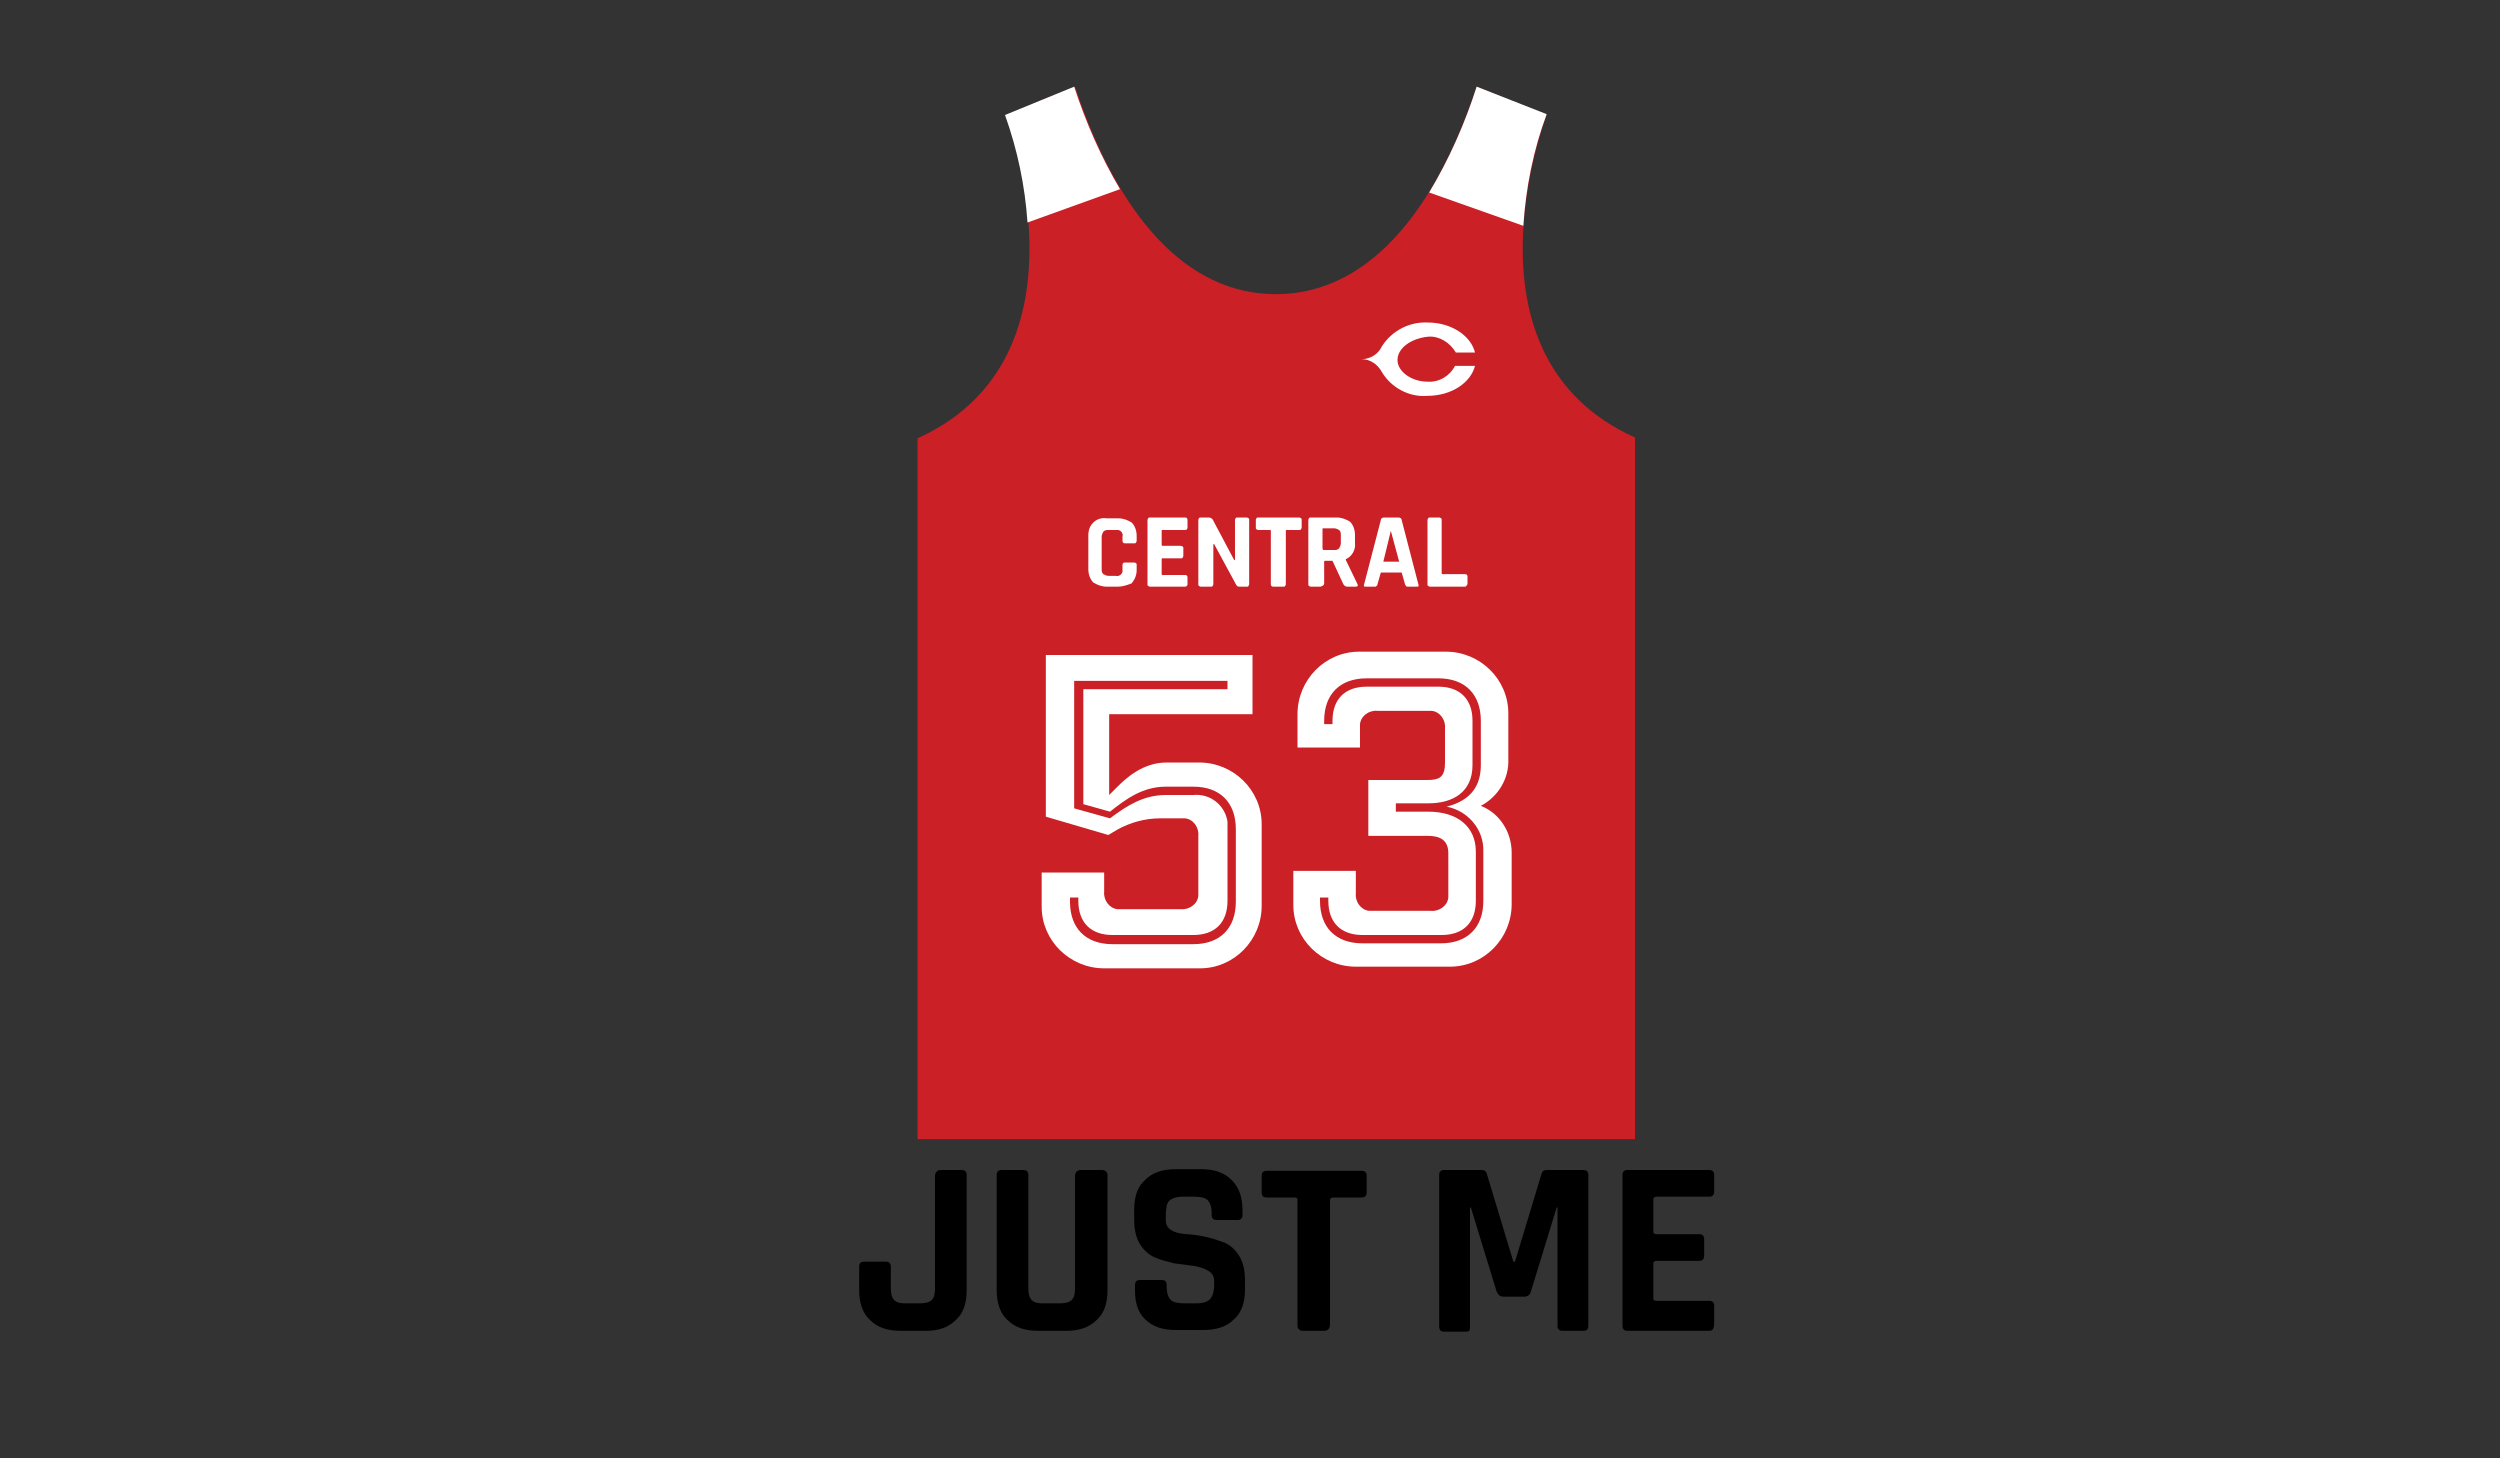 <?xml version="1.0" encoding="utf-8"?>
<!-- Generator: Adobe Illustrator 20.1.0, SVG Export Plug-In . SVG Version: 6.00 Build 0)  -->
<svg version="1.1" id="Layer_1" xmlns="http://www.w3.org/2000/svg" xmlns:xlink="http://www.w3.org/1999/xlink" x="0px" y="0px"
	 viewBox="0 0 300 175" style="enable-background:new 0 0 300 175;" xml:space="preserve">
<rect x="0" y="0" width="300" height="175" fill="#333333" stroke="none"/>
<style type="text/css">
	.st0{fill:#CB2026;}
	.st1{fill:#FFFFFF;}
</style>
<title>justMe</title>
<path class="st0" d="M185.6,13.8l-8.4-3.4C172,26,163.8,35.3,153.1,35.3S134.2,26,129,10.4l-8.3,3.4c0,0,11.1,29-10.6,38.8v84.1
	h86.1V52.5C174.4,42.7,185.6,13.8,185.6,13.8z"/>
<path class="st1" d="M133.1,85.7v9.7l1-1c1.1-1.1,3.1-2.9,5.9-2.9h3.9c4.1,0,7.5,3.3,7.5,7.4c0,0,0,0,0,0.1v9.7
	c0,4.1-3.3,7.5-7.4,7.5c0,0,0,0-0.1,0h-11.4c-4.1,0-7.5-3.3-7.5-7.4c0,0,0,0,0-0.1v-4h7.5v2.3c-0.1,1,0.6,2,1.6,2.1
	c0.1,0,0.3,0,0.4,0h7.2c1,0.1,2-0.6,2.1-1.6c0-0.1,0-0.3,0-0.4v-6.8c0.1-1-0.6-2-1.6-2.1c-0.1,0-0.3,0-0.4,0h-2.6
	c-1.8,0-3.6,0.5-5.2,1.4l-1,0.6l-7.5-2.2V78.6h24.8v7.1H133.1z M128.4,108.2c0,3.2,1.9,5.1,5.1,5.1h9.7c3.2,0,5.1-1.9,5.1-5.1v-8.7
	c0-3.2-1.9-5.1-5.1-5.1h-3.3c-2.8,0-4.8,1.5-6.7,3l-3.2-0.9V82.7h17.3v-1h-18.4V97l4.3,1.2c2-1.5,4-2.8,6.7-2.8h3.3
	c2-0.2,3.8,1.2,4.1,3.2c0,0.3,0,0.6,0,0.8v8.7c0,2.6-1.5,4.1-4.1,4.1h-9.7c-2.6,0-4.1-1.5-4.1-4.1v-0.4h-1L128.4,108.2z"/>
<path class="st1" d="M162.7,107.2c-0.1,1,0.6,2,1.6,2.1c0.1,0,0.3,0,0.4,0h7c1,0.1,2-0.6,2.1-1.6c0-0.1,0-0.3,0-0.4v-4.9
	c0-1.6-1-2.1-2.5-2.1h-7.1v-6.7h7.1c1.5,0,2.1-0.4,2.1-2.1v-4.1c0.1-1-0.6-2-1.6-2.1c-0.1,0-0.3,0-0.4,0h-6.1c-1-0.1-2,0.6-2.1,1.6
	c0,0.1,0,0.3,0,0.4v2.4h-7.5v-4c0-4.1,3.3-7.5,7.4-7.5c0,0,0,0,0.1,0h10.3c4.1,0,7.5,3.3,7.5,7.4c0,0,0,0,0,0.1v5.4
	c0.1,2.3-1.2,4.5-3.3,5.6c2.3,0.9,3.7,3.2,3.7,5.6v6.2c0,4.1-3.3,7.5-7.4,7.5c0,0,0,0-0.1,0h-11.2c-4.1,0-7.5-3.3-7.5-7.4
	c0,0,0,0,0-0.1v-4h7.5V107.2z M177.7,91.8v-5.3c0-3.2-1.9-5.1-5.1-5.1H164c-3.2,0-5.1,1.9-5.1,5.1v0.4h1v-0.4c0-2.6,1.5-4.1,4.1-4.1
	h8.6c2.6,0,4.1,1.5,4.1,4.1v5.3c0,3.3-2.4,4.6-5.3,4.6h-3.9v1h3.9c3.5,0,5.7,1.8,5.7,4.8v5.9c0,2.6-1.5,4.1-4.1,4.1h-9.5
	c-2.6,0-4.1-1.5-4.1-4.1v-0.4h-1v0.4c0,3.2,1.9,5.1,5.1,5.1h9.4c3.2,0,5.1-1.9,5.1-5.1v-5.9c0.1-2.6-1.8-4.9-4.4-5.4
	C176.7,96,177.7,94.1,177.7,91.8L177.7,91.8z"/>
<path class="st1" d="M182.8,27.1c0.3-4.6,1.2-9.1,2.8-13.4l-8.4-3.3c-1.4,4.4-3.3,8.7-5.7,12.7L182.8,27.1z"/>
<path class="st1" d="M134.4,22.7c-2.3-3.9-4.1-8-5.5-12.3l-8.3,3.4c1.5,4.2,2.4,8.5,2.7,12.9L134.4,22.7z"/>
<path class="st1" d="M167.7,43.2c0,1.4,1.7,2.6,3.6,2.6c1.4,0.1,2.7-0.7,3.3-1.9h2.4c-0.5,2-2.8,3.6-5.7,3.6c-2.2,0.2-4.4-1-5.5-2.9
	c-0.5-0.9-1.4-1.5-2.4-1.5c1,0,2-0.6,2.4-1.5c1.2-1.9,3.3-3,5.5-2.9c2.9,0,5.2,1.6,5.7,3.6h-2.3c-0.7-1.2-2-2-3.3-1.9
	C169.3,40.6,167.7,41.8,167.7,43.2z"/>
<path class="st1" d="M134.2,70.4h-1.4c-0.6,0-1.1-0.2-1.6-0.5c-0.4-0.4-0.6-1-0.6-1.6v-4.1c0-0.6,0.2-1.1,0.6-1.5
	c0.4-0.4,1-0.6,1.6-0.5h1.4c0.6,0,1.1,0.2,1.6,0.5c0.4,0.4,0.6,1,0.6,1.6v0.6c0,0.1-0.1,0.3-0.2,0.3c0,0,0,0-0.1,0H135
	c-0.2,0-0.3-0.1-0.3-0.3v-0.5c0.1-0.3-0.1-0.7-0.5-0.8c-0.1,0-0.2,0-0.3,0H133c-0.2,0-0.4,0-0.6,0.2c-0.1,0.2-0.2,0.4-0.2,0.6v3.9
	c0,0.2,0,0.4,0.2,0.6c0.2,0.1,0.4,0.2,0.6,0.2h0.9c0.3,0.1,0.7-0.1,0.8-0.5c0-0.1,0-0.2,0-0.3v-0.5c0-0.2,0.1-0.3,0.3-0.3h1.1
	c0.1,0,0.3,0.1,0.3,0.2c0,0,0,0,0,0.1v0.6c0,0.6-0.2,1.1-0.6,1.6C135.3,70.2,134.7,70.4,134.2,70.4z"/>
<path class="st1" d="M142.2,70.4H138c-0.1,0-0.3-0.1-0.3-0.2c0,0,0,0,0-0.1v-7.7c0-0.1,0.1-0.3,0.2-0.3c0,0,0,0,0.1,0h4.2
	c0.2,0,0.3,0.1,0.3,0.3v0.9c0,0.2-0.1,0.3-0.3,0.3h-2.7c-0.1,0-0.1,0-0.1,0.1v1.7c0,0.1,0.1,0.1,0.1,0.1h2.2c0.1,0,0.3,0.1,0.3,0.2
	c0,0,0,0,0,0.1v0.9c0,0.1-0.1,0.3-0.2,0.3c0,0,0,0-0.1,0h-2.2c-0.1,0-0.1,0-0.1,0.1v1.8c0,0.1,0.1,0.1,0.1,0.1h2.7
	c0.2,0,0.3,0.1,0.3,0.3v0.9C142.4,70.3,142.4,70.4,142.2,70.4z"/>
<path class="st1" d="M145.2,70.4h-1.1c-0.1,0-0.3-0.1-0.3-0.2c0,0,0,0,0-0.1v-7.7c0-0.1,0.1-0.3,0.2-0.3c0,0,0,0,0.1,0h1
	c0.1,0,0.3,0.1,0.4,0.2l2.6,4.9h0.1v-4.8c0-0.1,0.1-0.3,0.2-0.3c0,0,0,0,0.1,0h1.1c0.1,0,0.3,0.1,0.3,0.2c0,0,0,0,0,0.1v7.7
	c0,0.1-0.1,0.3-0.2,0.3c0,0,0,0-0.1,0h-0.9c-0.2,0-0.3-0.1-0.4-0.3l-2.6-4.8h-0.1v4.8c0,0.1-0.1,0.3-0.2,0.3
	C145.3,70.4,145.2,70.4,145.2,70.4z"/>
<path class="st1" d="M153.9,70.4h-1.1c-0.2,0-0.3-0.1-0.3-0.3v-6.4c0-0.1,0-0.1-0.1-0.1l0,0H151c-0.1,0-0.3-0.1-0.3-0.2
	c0,0,0,0,0-0.1v-0.9c0-0.1,0.1-0.3,0.2-0.3c0,0,0,0,0.1,0h4.9c0.1,0,0.3,0.1,0.3,0.2c0,0,0,0,0,0.1v0.9c0,0.1-0.1,0.3-0.2,0.3
	c0,0,0,0-0.1,0h-1.5c-0.1,0-0.1,0-0.1,0.1v6.4c0,0.1-0.1,0.3-0.2,0.3S154,70.4,153.9,70.4z"/>
<path class="st1" d="M158.4,70.4h-1.1c-0.1,0-0.3-0.1-0.3-0.2c0,0,0,0,0-0.1v-7.7c0-0.1,0.1-0.3,0.2-0.3c0,0,0,0,0.1,0h3.1
	c0.6,0,1.1,0.2,1.6,0.5c0.4,0.4,0.6,1,0.6,1.6v1c0.1,0.8-0.4,1.6-1.1,1.9v0.1l1.4,2.9c0.1,0.2,0,0.3-0.2,0.3h-1
	c-0.1,0-0.2,0-0.3-0.1c-0.1,0-0.1-0.1-0.2-0.2l-1.3-2.8H159c-0.1,0-0.1,0-0.1,0.1V70c0,0.1-0.1,0.3-0.2,0.3
	C158.5,70.4,158.5,70.4,158.4,70.4z M158.8,66h1.3c0.2,0,0.4,0,0.6-0.2c0.1-0.2,0.2-0.4,0.2-0.6v-1c0-0.2,0-0.4-0.2-0.6
	c-0.2-0.1-0.4-0.2-0.6-0.2h-1.3c-0.1,0-0.1,0-0.1,0.1l0,0v2.2C158.7,66,158.8,66,158.8,66L158.8,66z"/>
<path class="st1" d="M165,70.4h-1.2c-0.1,0-0.2-0.1-0.1-0.3l2-7.7c0-0.2,0.2-0.3,0.4-0.3h1.7c0.2,0,0.4,0.1,0.4,0.3l2,7.7
	c0.1,0.2,0,0.3-0.1,0.3h-1.2c-0.1,0-0.1,0-0.2-0.1c0-0.1-0.1-0.1-0.1-0.2l-0.4-1.4h-2.5l-0.4,1.4c0,0.1,0,0.1-0.1,0.2
	C165.1,70.4,165.1,70.4,165,70.4z M166.9,63.7l-0.9,3.7h1.9L166.9,63.7L166.9,63.7z"/>
<path class="st1" d="M175.8,70.4h-4.2c-0.1,0-0.3-0.1-0.3-0.2c0,0,0,0,0-0.1v-7.7c0-0.1,0.1-0.3,0.2-0.3c0,0,0,0,0.1,0h1.1
	c0.1,0,0.3,0.1,0.3,0.2c0,0,0,0,0,0.1v6.4c0,0.1,0.1,0.1,0.1,0.1h2.7c0.2,0,0.3,0.1,0.3,0.3v0.9C176,70.3,175.9,70.4,175.8,70.4z"/>
<g>
	<path d="M112.9,140.4h2.5c0.4,0,0.6,0.2,0.6,0.6v13.8c0,1.6-0.4,2.8-1.3,3.6c-0.9,0.9-2.1,1.3-3.6,1.3h-3c-1.6,0-2.8-0.4-3.7-1.3
		c-0.9-0.8-1.3-2.1-1.3-3.6V152c0-0.4,0.2-0.6,0.6-0.6h2.6c0.4,0,0.6,0.2,0.6,0.6v2.6c0,0.6,0.1,1.1,0.4,1.4
		c0.3,0.3,0.7,0.4,1.3,0.4h1.8c0.6,0,1.1-0.1,1.4-0.4c0.3-0.3,0.4-0.7,0.4-1.4V141C112.3,140.6,112.5,140.4,112.9,140.4z"/>
	<path d="M129.7,140.4h2.5c0.4,0,0.7,0.2,0.7,0.6v13.8c0,1.6-0.4,2.8-1.3,3.6c-0.9,0.9-2.1,1.3-3.7,1.3h-3.3c-1.6,0-2.8-0.4-3.7-1.3
		c-0.9-0.8-1.3-2.1-1.3-3.6V141c0-0.4,0.2-0.6,0.6-0.6h2.6c0.4,0,0.6,0.2,0.6,0.6v13.6c0,0.6,0.1,1.1,0.4,1.4
		c0.3,0.3,0.7,0.4,1.3,0.4h2.1c0.6,0,1.1-0.1,1.4-0.4c0.3-0.3,0.4-0.7,0.4-1.4V141C129.1,140.6,129.3,140.4,129.7,140.4z"/>
	<path d="M136.2,154.8v-0.6c0-0.4,0.2-0.6,0.6-0.6h2.6c0.4,0,0.6,0.2,0.6,0.6v0.2c0,0.8,0.2,1.3,0.5,1.6c0.3,0.3,0.9,0.4,1.7,0.4
		h1.4c0.8,0,1.3-0.2,1.6-0.5c0.3-0.3,0.5-0.9,0.5-1.7v-0.4c0-0.6-0.2-1-0.7-1.3c-0.5-0.3-1.1-0.5-1.8-0.6s-1.5-0.2-2.3-0.3
		c-0.8-0.2-1.6-0.4-2.3-0.7c-0.7-0.3-1.3-0.8-1.8-1.6s-0.7-1.8-0.7-3v-1.1c0-1.6,0.4-2.8,1.3-3.6c0.9-0.9,2.1-1.3,3.7-1.3h3
		c1.6,0,2.8,0.4,3.7,1.3s1.3,2.1,1.3,3.6v0.6c0,0.4-0.2,0.6-0.6,0.6H146c-0.4,0-0.6-0.2-0.6-0.6v-0.2c0-0.8-0.2-1.3-0.5-1.6
		s-0.9-0.4-1.7-0.4h-1.2c-0.8,0-1.4,0.2-1.7,0.5c-0.3,0.3-0.4,0.9-0.4,1.8v0.6c0,0.9,0.8,1.5,2.5,1.6c1.7,0.1,3.2,0.5,4.5,1
		c0.7,0.3,1.3,0.8,1.8,1.6c0.5,0.8,0.7,1.8,0.7,3v1c0,1.6-0.4,2.8-1.3,3.6c-0.9,0.9-2.1,1.3-3.7,1.3h-3.3c-1.6,0-2.8-0.4-3.7-1.3
		S136.2,156.3,136.2,154.8z"/>
	<path d="M158.9,159.7h-2.5c-0.4,0-0.7-0.2-0.7-0.6V144c0-0.2-0.1-0.3-0.3-0.3h-3.4c-0.4,0-0.6-0.2-0.6-0.6v-2
		c0-0.4,0.2-0.6,0.6-0.6h11.4c0.4,0,0.6,0.2,0.6,0.6v2c0,0.4-0.2,0.6-0.6,0.6h-3.4c-0.2,0-0.4,0.1-0.4,0.3v15.1
		C159.5,159.5,159.3,159.7,158.9,159.7z"/>
	<path d="M185.6,140.4h4.4c0.4,0,0.6,0.2,0.6,0.6v18.1c0,0.4-0.2,0.6-0.6,0.6h-2.5c-0.4,0-0.6-0.2-0.6-0.6v-14.2h-0.1l-3.1,10.1
		c-0.1,0.4-0.4,0.6-0.8,0.6h-2.5c-0.4,0-0.6-0.2-0.8-0.6l-3.1-10.1h-0.1v14.3c0,0.2,0,0.4-0.1,0.5c-0.1,0.1-0.3,0.1-0.5,0.1h-2.5
		c-0.4,0-0.6-0.2-0.6-0.6V141c0-0.4,0.2-0.6,0.6-0.6h4.5c0.3,0,0.5,0.1,0.6,0.4l3.2,10.6h0.2l3.2-10.6
		C185.1,140.5,185.3,140.4,185.6,140.4z"/>
	<path d="M205.1,159.7h-9.8c-0.4,0-0.6-0.2-0.6-0.6V141c0-0.4,0.2-0.6,0.6-0.6h9.8c0.4,0,0.6,0.2,0.6,0.6v2c0,0.4-0.2,0.6-0.6,0.6
		h-6.3c-0.2,0-0.4,0.1-0.4,0.3v3.9c0,0.2,0.1,0.3,0.4,0.3h5.1c0.4,0,0.6,0.2,0.6,0.6v2c0,0.4-0.2,0.6-0.6,0.6h-5.1
		c-0.2,0-0.4,0.1-0.4,0.3v4.2c0,0.2,0.1,0.3,0.4,0.3h6.3c0.4,0,0.6,0.2,0.6,0.6v2C205.7,159.5,205.5,159.7,205.1,159.7z"/>
</g>
</svg>
